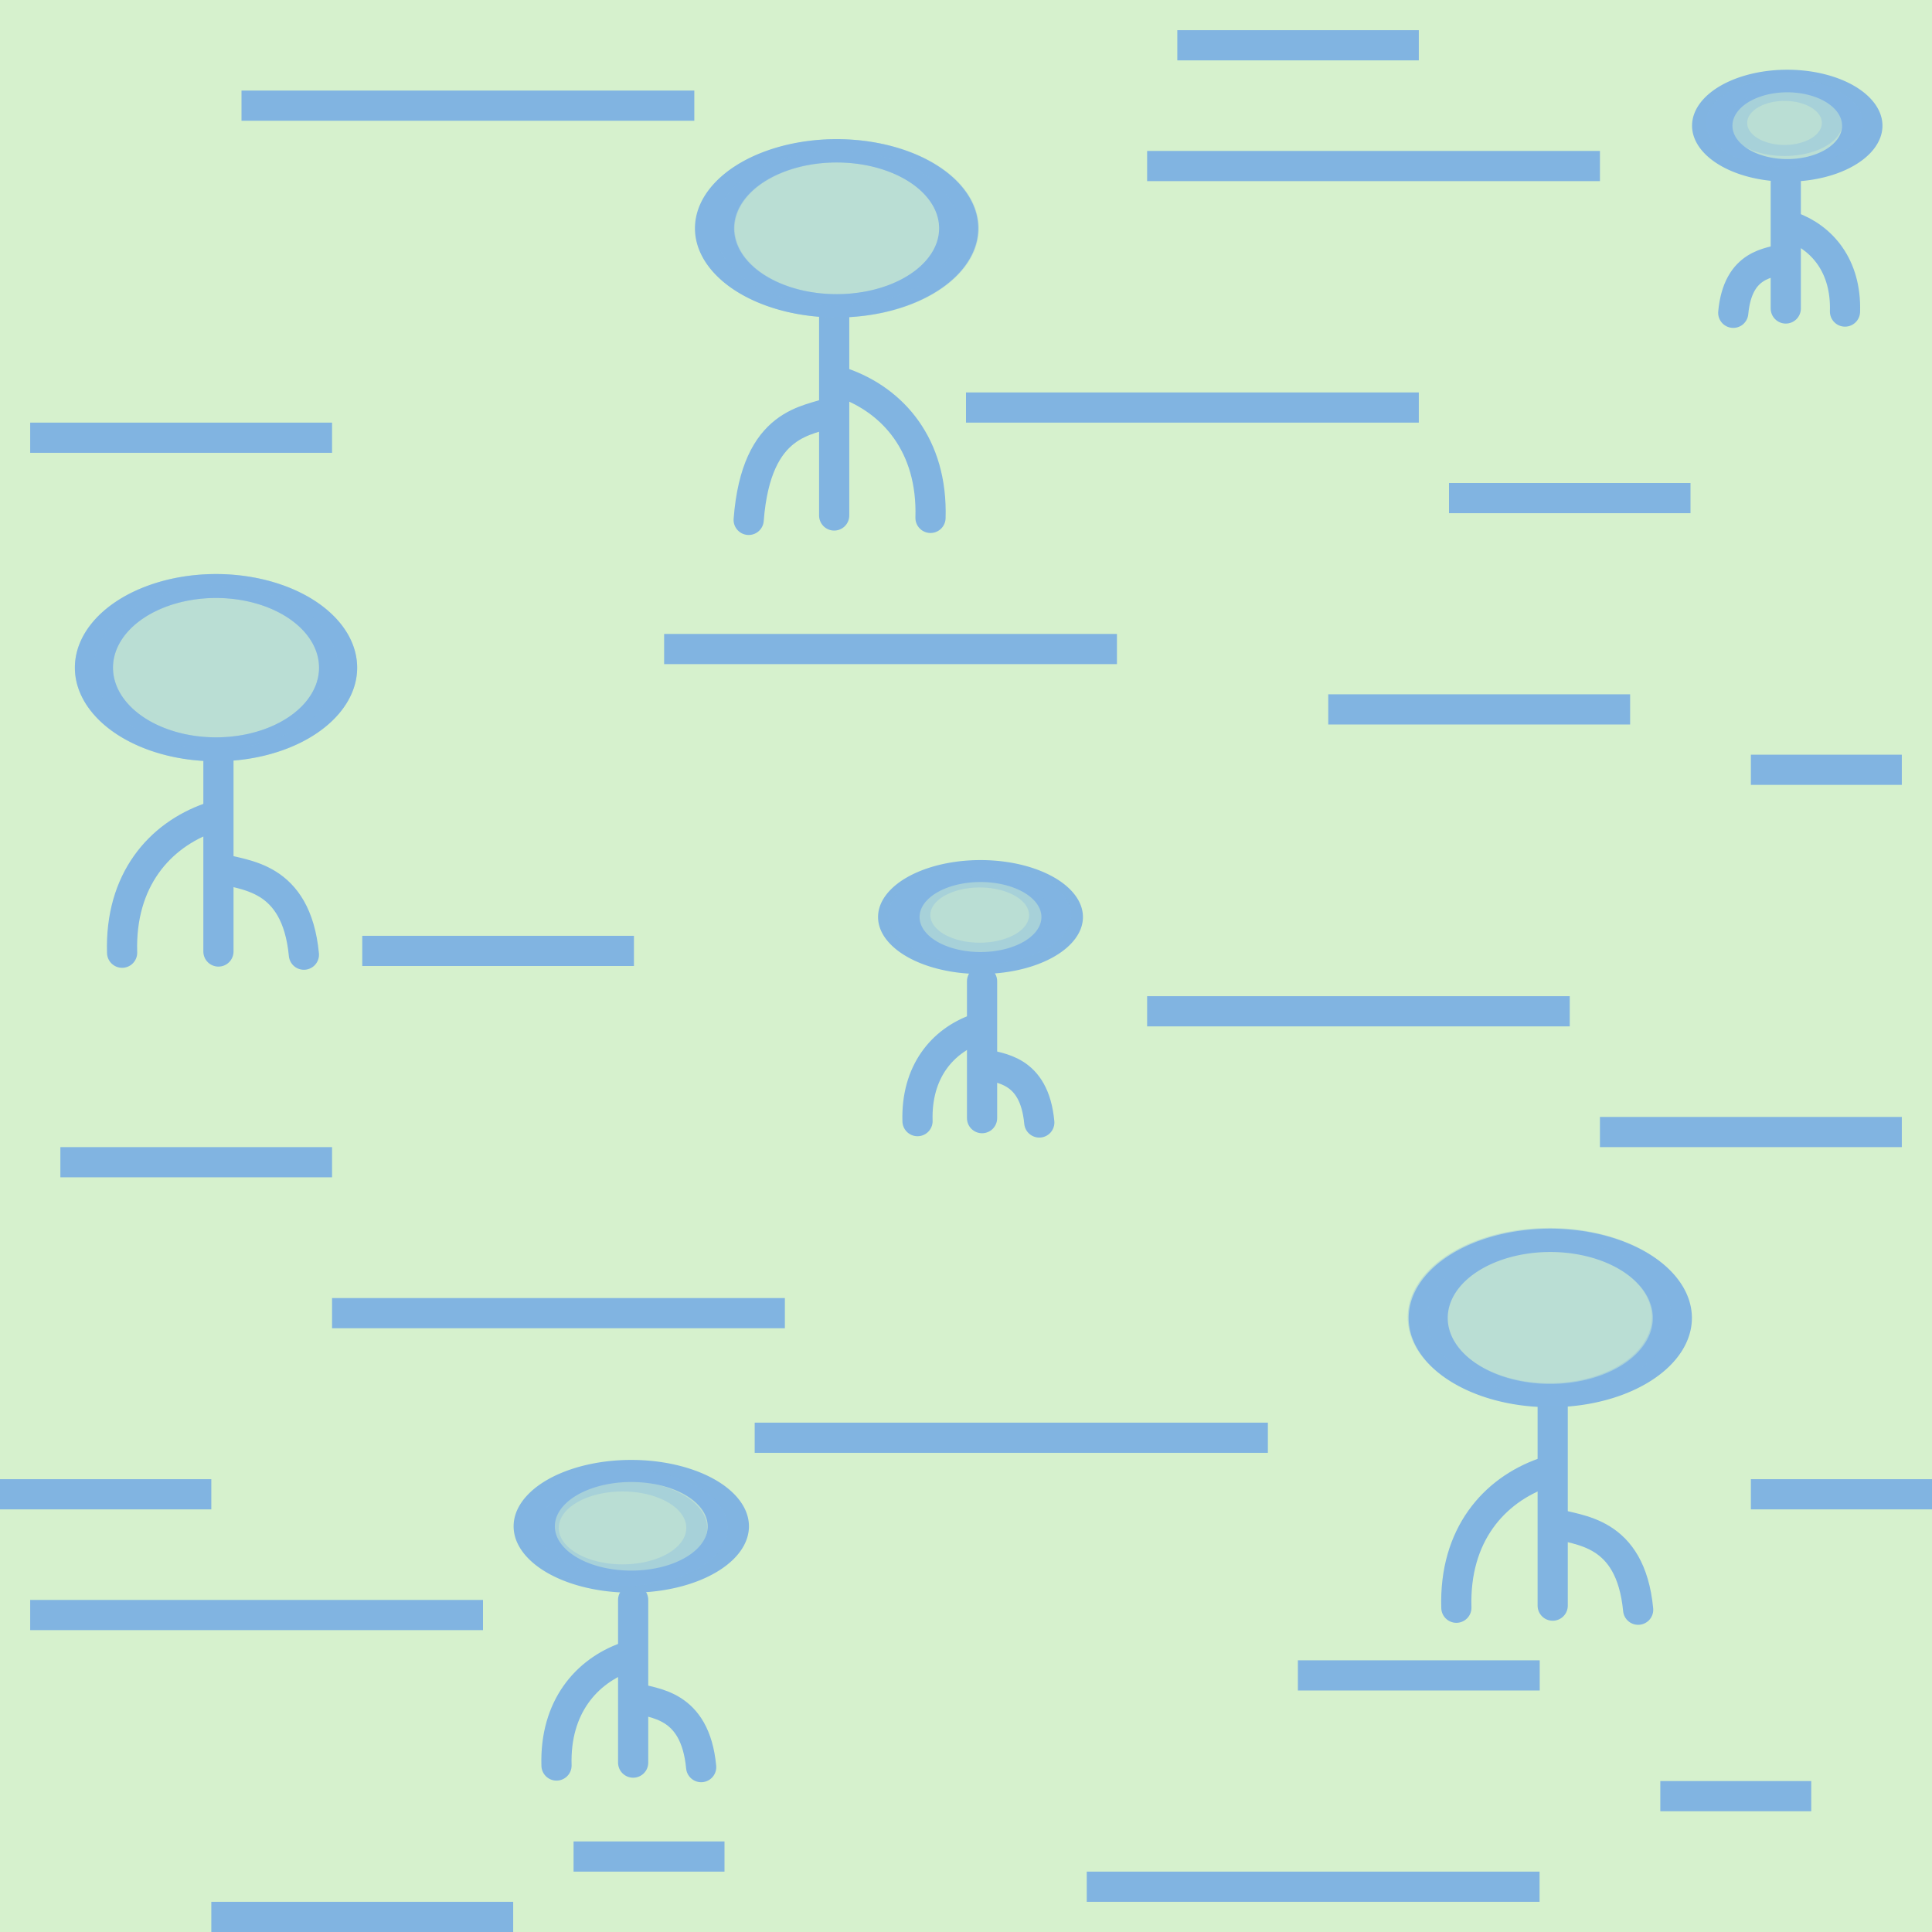 <?xml version="1.0" encoding="UTF-8" standalone="no"?>
<!-- Generator: Adobe Illustrator 16.0.4, SVG Export Plug-In . SVG Version: 6.00 Build 0)  -->

<svg
   xmlns:dc="http://purl.org/dc/elements/1.1/"
   xmlns:cc="http://creativecommons.org/ns#"
   xmlns:rdf="http://www.w3.org/1999/02/22-rdf-syntax-ns#"
   xmlns:svg="http://www.w3.org/2000/svg"
   xmlns="http://www.w3.org/2000/svg"
   xmlns:sodipodi="http://sodipodi.sourceforge.net/DTD/sodipodi-0.dtd"
   xmlns:inkscape="http://www.inkscape.org/namespaces/inkscape"
   version="1.1"
   id="Слой_1"
   x="0px"
   y="0px"
   width="64"
   height="64"
   viewBox="405.306 283.114 64 64"
   enable-background="new 405.306 283.114 30 30"
   xml:space="preserve"
   inkscape:version="0.48.4 r9939"
   sodipodi:docname="h_wetland_mangrove.svg"><defs
     id="defs35" /><sodipodi:namedview
     pagecolor="#ffffff"
     bordercolor="#666666"
     borderopacity="1"
     objecttolerance="10"
     gridtolerance="10"
     guidetolerance="10"
     inkscape:pageopacity="0"
     inkscape:pageshadow="2"
     inkscape:window-width="1920"
     inkscape:window-height="1004"
     id="namedview33"
     showgrid="true"
     inkscape:zoom="7.866667"
     inkscape:cx="14.466003"
     inkscape:cy="39.30739"
     inkscape:window-x="1680"
     inkscape:window-y="0"
     inkscape:window-maximized="1"
     inkscape:current-layer="Слой_1"
     inkscape:snap-bbox="true"
     inkscape:snap-bbox-edge-midpoints="true"
     inkscape:bbox-nodes="true"
     inkscape:snap-page="false"
     inkscape:snap-global="true"
     inkscape:snap-to-guides="false"><inkscape:grid
       type="xygrid"
       id="grid3036" /></sodipodi:namedview><rect
     style="opacity:0.411;color:#000000;fill:#9ddd87;fill-opacity:1;fill-rule:nonzero;stroke:none;stroke-width:37;marker:none;visibility:visible;display:inline;overflow:visible;enable-background:accumulate"
     id="rect4173"
     width="64"
     height="64"
     x="405.306"
     y="283.114" /><rect
     x="427.306"
     y="304.114"
     width="15"
     height="1"
     id="rect15"
     style="fill:#81b4e1" /><rect
     x="437.306"
     y="296.114"
     width="15"
     height="1"
     id="rect15-4"
     style="fill:#81b4e1" /><rect
     x="406.306"
     y="336.114"
     width="15"
     height="1"
     id="rect15-41"
     style="fill:#81b4e1" /><rect
     x="413.306"
     y="286.114"
     width="15"
     height="1"
     id="rect15-2"
     style="fill:#81b4e1" /><rect
     x="416.306"
     y="326.114"
     width="15"
     height="1"
     id="rect15-6"
     style="fill:#81b4e1" /><rect
     x="406.306"
     y="297.114"
     width="10"
     height="1"
     id="rect15-45"
     style="fill:#81b4e1" /><rect
     x="463.306"
     y="308.114"
     width="5"
     height="1"
     id="rect15-3"
     style="fill:#81b4e1" /><rect
     x="443.306"
     y="316.114"
     width="14"
     height="1"
     id="rect15-3-3"
     style="fill:#81b4e1" /><rect
     x="458.306"
     y="320.114"
     width="10"
     height="1"
     id="rect15-0"
     style="fill:#81b4e1" /><rect
     x="430.306"
     y="330.241"
     width="17"
     height="1"
     id="rect15-0-2"
     style="fill:#81b4e1" /><rect
     x="463.306"
     y="332.114"
     width="6"
     height="1"
     id="rect15-0-2-5"
     style="fill:#81b4e1" /><rect
     x="443.306"
     y="288.114"
     width="15"
     height="1"
     id="rect15-41-3"
     style="fill:#81b4e1" /><rect
     x="441.306"
     y="345.114"
     width="15"
     height="1"
     id="rect15-41-2"
     style="fill:#81b4e1" /><rect
     x="453.306"
     y="299.114"
     width="8"
     height="1"
     id="rect15-3-3-5-2"
     style="fill:#81b4e1" /><rect
     x="448.3"
     y="338.114"
     width="8.011"
     height="1"
     id="rect15-3-3-5-74"
     style="fill:#81b4e1" /><rect
     x="407.306"
     y="321.114"
     width="9"
     height="1"
     id="rect15-3-3-5-8"
     style="fill:#81b4e1" /><rect
     x="444.306"
     y="284.114"
     width="8"
     height="1"
     id="rect15-3-3-5-23"
     style="fill:#81b4e1" /><rect
     x="412.306"
     y="346.114"
     width="10"
     height="1"
     id="rect15-3-3-5-4"
     style="fill:#81b4e1" /><rect
     x="449.306"
     y="306.114"
     width="10"
     height="1"
     id="rect15-3-3-5-6"
     style="fill:#81b4e1" /><rect
     x="405.306"
     y="332.114"
     width="7"
     height="1"
     id="rect15-3-3-5-738"
     style="fill:#81b4e1" /><rect
     x="460.306"
     y="342.114"
     width="5"
     height="1"
     id="rect15-3-3-5-3"
     style="fill:#81b4e1" /><rect
     x="417.306"
     y="314.114"
     width="9"
     height="1"
     id="rect15-3-3-5-8-0"
     style="fill:#81b4e1" /><rect
     x="424.306"
     y="344.114"
     width="5"
     height="1"
     id="rect15-3-3-5-3-7"
     style="fill:#81b4e1" /><path
     style="color:#000000;fill:none;stroke:#81b4e1;stroke-width:1;stroke-linecap:round;stroke-linejoin:miter;stroke-miterlimit:4;stroke-opacity:1;stroke-dasharray:none;stroke-dashoffset:0;marker:none;visibility:visible;display:inline;overflow:visible;enable-background:accumulate"
     d="m 409.351,314.674 c -0.075,-2.407 1.244,-3.893 2.903,-4.475"
     id="path3798"
     inkscape:connector-curvature="0"
     sodipodi:nodetypes="cc" /><path
     style="color:#000000;fill:none;stroke:#81b4e1;stroke-width:1px;stroke-linecap:round;stroke-linejoin:miter;stroke-miterlimit:4;stroke-opacity:1;stroke-dasharray:none;stroke-dashoffset:0;marker:none;visibility:visible;display:inline;overflow:visible;enable-background:accumulate"
     d="m 412.542,314.634 0,-6.295"
     id="path3798-5"
     inkscape:connector-curvature="0"
     sodipodi:nodetypes="cc" /><path
     style="color:#000000;fill:none;stroke:#81b4e1;stroke-width:1px;stroke-linecap:round;stroke-linejoin:miter;stroke-miterlimit:4;stroke-opacity:1;stroke-dasharray:none;stroke-dashoffset:0;marker:none;visibility:visible;display:inline;overflow:visible;enable-background:accumulate"
     d="m 415.373,314.739 c -0.254,-2.653 -2.008,-2.61 -2.764,-2.862"
     id="path3798-0"
     inkscape:connector-curvature="0"
     sodipodi:nodetypes="cc" /><path
     sodipodi:type="arc"
     style="opacity:0;color:#000000;fill:none;stroke:#537089;stroke-width:2.8;stroke-linecap:butt;stroke-linejoin:miter;stroke-miterlimit:4;stroke-opacity:1;stroke-dasharray:none;stroke-dashoffset:0;marker:none;visibility:visible;display:inline;overflow:visible;enable-background:accumulate"
     id="path3873"
     sodipodi:cx="3.162076"
     sodipodi:cy="17.315681"
     sodipodi:rx="0.46080506"
     sodipodi:ry="0.60381353"
     d="m 3.623,17.316 a 0.461,0.604 0 1 1 -0.922,0 0.461,0.604 0 1 1 0.922,0 z"
     transform="translate(405.306,283.114)" /><path
     sodipodi:type="arc"
     style="color:#000000;fill:none;stroke:#81b4e1;stroke-width:1.151px;stroke-linecap:butt;stroke-linejoin:miter;stroke-miterlimit:4;stroke-opacity:1;stroke-dasharray:none;stroke-dashoffset:0;marker:none;visibility:visible;display:inline;overflow:visible;enable-background:accumulate"
     id="path3875"
     sodipodi:cx="-2.5105929"
     sodipodi:cy="22.924791"
     sodipodi:rx="3.6864405"
     sodipodi:ry="3.9247878"
     d="m 1.176,22.925 a 3.686,3.925 0 1 1 -7.373,0 3.686,3.925 0 1 1 7.373,0 z"
     transform="matrix(1.097,0,0,0.689,415.216,289.436)" /><path
     style="color:#000000;fill:none;stroke:#81b4e1;stroke-width:1;stroke-linecap:round;stroke-linejoin:miter;stroke-miterlimit:4;stroke-opacity:1;stroke-dasharray:none;stroke-dashoffset:0;marker:none;visibility:visible;display:inline;overflow:visible;enable-background:accumulate"
     d="m 453.55,336.372 c -0.075,-2.407 1.244,-3.893 2.903,-4.475"
     id="path3798-3"
     inkscape:connector-curvature="0"
     sodipodi:nodetypes="cc" /><path
     style="color:#000000;fill:none;stroke:#81b4e1;stroke-width:1px;stroke-linecap:round;stroke-linejoin:miter;stroke-miterlimit:4;stroke-opacity:1;stroke-dasharray:none;stroke-dashoffset:0;marker:none;visibility:visible;display:inline;overflow:visible;enable-background:accumulate"
     d="m 456.741,336.303 0,-6.595"
     id="path3798-5-1"
     inkscape:connector-curvature="0"
     sodipodi:nodetypes="cc" /><path
     style="color:#000000;fill:none;stroke:#81b4e1;stroke-width:1px;stroke-linecap:round;stroke-linejoin:miter;stroke-miterlimit:4;stroke-opacity:1;stroke-dasharray:none;stroke-dashoffset:0;marker:none;visibility:visible;display:inline;overflow:visible;enable-background:accumulate"
     d="m 459.572,336.438 c -0.254,-2.653 -2.008,-2.61 -2.764,-2.862"
     id="path3798-0-1"
     inkscape:connector-curvature="0"
     sodipodi:nodetypes="cc" /><path
     sodipodi:type="arc"
     style="color:#000000;fill:none;stroke:#81b4e1;stroke-width:1.18px;stroke-linecap:butt;stroke-linejoin:miter;stroke-miterlimit:4;stroke-opacity:1;stroke-dasharray:none;stroke-dashoffset:0;marker:none;visibility:visible;display:inline;overflow:visible;enable-background:accumulate"
     id="path3875-3"
     sodipodi:cx="-2.5105929"
     sodipodi:cy="22.924791"
     sodipodi:rx="3.6864405"
     sodipodi:ry="3.9247878"
     d="m 1.176,22.925 a 3.686,3.925 0 1 1 -7.373,0 3.686,3.925 0 1 1 7.373,0 z"
     transform="matrix(1.097,0,0,0.655,459.415,311.757)" /><path
     style="color:#000000;fill:none;stroke:#81b4e1;stroke-width:1;stroke-linecap:round;stroke-linejoin:miter;stroke-miterlimit:4;stroke-opacity:1;stroke-dasharray:none;stroke-dashoffset:0;marker:none;visibility:visible;display:inline;overflow:visible;enable-background:accumulate"
     d="m 436.13,300.27 c 0.075,-2.407 -1.244,-3.893 -2.903,-4.475"
     id="path3798-55"
     inkscape:connector-curvature="0"
     sodipodi:nodetypes="cc" /><path
     style="color:#000000;fill:none;stroke:#81b4e1;stroke-width:1px;stroke-linecap:round;stroke-linejoin:miter;stroke-miterlimit:4;stroke-opacity:1;stroke-dasharray:none;stroke-dashoffset:0;marker:none;visibility:visible;display:inline;overflow:visible;enable-background:accumulate"
     d="m 432.939,300.19 0,-6.708"
     id="path3798-5-4"
     inkscape:connector-curvature="0"
     sodipodi:nodetypes="cc" /><path
     style="color:#000000;fill:none;stroke:#81b4e1;stroke-width:1px;stroke-linecap:round;stroke-linejoin:miter;stroke-miterlimit:4;stroke-opacity:1;stroke-dasharray:none;stroke-dashoffset:0;marker:none;visibility:visible;display:inline;overflow:visible;enable-background:accumulate"
     d="m 430.107,300.336 c 0.254,-3.32 2.008,-3.266 2.764,-3.581"
     id="path3798-0-10"
     inkscape:connector-curvature="0"
     sodipodi:nodetypes="cc" /><path
     sodipodi:type="arc"
     style="color:#000000;fill:none;stroke:#81b4e1;stroke-width:1.181px;stroke-linecap:butt;stroke-linejoin:miter;stroke-miterlimit:4;stroke-opacity:1;stroke-dasharray:none;stroke-dashoffset:0;marker:none;visibility:visible;display:inline;overflow:visible;enable-background:accumulate"
     id="path3875-1"
     sodipodi:cx="-2.5105929"
     sodipodi:cy="22.924791"
     sodipodi:rx="3.6864405"
     sodipodi:ry="3.9247878"
     d="m 1.176,22.925 a 3.686,3.925 0 1 1 -7.373,0 3.686,3.925 0 1 1 7.373,0 z"
     transform="matrix(-1.097,0,0,0.654,430.265,275.684)" /><path
     style="color:#000000;fill:none;stroke:#81b4e1;stroke-width:1;stroke-linecap:round;stroke-linejoin:miter;stroke-miterlimit:4;stroke-opacity:1;stroke-dasharray:none;stroke-dashoffset:0;marker:none;visibility:visible;display:inline;overflow:visible;enable-background:accumulate"
     d="m 423.741,341.599 c -0.059,-1.933 0.99,-3.127 2.309,-3.594"
     id="path3798-58"
     inkscape:connector-curvature="0"
     sodipodi:nodetypes="cc" /><path
     style="color:#000000;fill:none;stroke:#81b4e1;stroke-width:1px;stroke-linecap:round;stroke-linejoin:miter;stroke-miterlimit:4;stroke-opacity:1;stroke-dasharray:none;stroke-dashoffset:0;marker:none;visibility:visible;display:inline;overflow:visible;enable-background:accumulate"
     d="m 426.28,341.503 0,-5.391"
     id="path3798-5-2"
     inkscape:connector-curvature="0"
     sodipodi:nodetypes="cc" /><path
     style="color:#000000;fill:none;stroke:#81b4e1;stroke-width:1px;stroke-linecap:round;stroke-linejoin:miter;stroke-miterlimit:4;stroke-opacity:1;stroke-dasharray:none;stroke-dashoffset:0;marker:none;visibility:visible;display:inline;overflow:visible;enable-background:accumulate"
     d="m 428.533,341.652 c -0.202,-2.131 -1.597,-2.096 -2.199,-2.299"
     id="path3798-0-4"
     inkscape:connector-curvature="0"
     sodipodi:nodetypes="cc" /><path
     sodipodi:type="arc"
     style="color:#000000;fill:none;stroke:#81b4e1;stroke-width:1.567px;stroke-linecap:butt;stroke-linejoin:miter;stroke-miterlimit:4;stroke-opacity:1;stroke-dasharray:none;stroke-dashoffset:0;marker:none;visibility:visible;display:inline;overflow:visible;enable-background:accumulate"
     id="path3875-8"
     sodipodi:cx="-2.5105929"
     sodipodi:cy="22.924791"
     sodipodi:rx="3.6864405"
     sodipodi:ry="3.9247878"
     d="m 1.176,22.925 a 3.686,3.925 0 1 1 -7.373,0 3.686,3.925 0 1 1 7.373,0 z"
     transform="matrix(0.872,0,0,0.467,428.407,322.969)" /><path
     style="color:#000000;fill:none;stroke:#81b4e1;stroke-width:1;stroke-linecap:round;stroke-linejoin:miter;stroke-miterlimit:4;stroke-opacity:1;stroke-dasharray:none;stroke-dashoffset:0;marker:none;visibility:visible;display:inline;overflow:visible;enable-background:accumulate"
     d="m 466.424,293.435 c 0.046,-1.514 -0.764,-2.449 -1.784,-2.815"
     id="path3798-6"
     inkscape:connector-curvature="0"
     sodipodi:nodetypes="cc" /><path
     style="color:#000000;fill:none;stroke:#81b4e1;stroke-width:1px;stroke-linecap:round;stroke-linejoin:miter;stroke-miterlimit:4;stroke-opacity:1;stroke-dasharray:none;stroke-dashoffset:0;marker:none;visibility:visible;display:inline;overflow:visible;enable-background:accumulate"
     d="m 464.462,293.333 0,-4.172"
     id="path3798-5-18"
     inkscape:connector-curvature="0"
     sodipodi:nodetypes="cc" /><path
     style="color:#000000;fill:none;stroke:#81b4e1;stroke-width:1px;stroke-linecap:round;stroke-linejoin:miter;stroke-miterlimit:4;stroke-opacity:1;stroke-dasharray:none;stroke-dashoffset:0;marker:none;visibility:visible;display:inline;overflow:visible;enable-background:accumulate"
     d="m 462.722,293.476 c 0.156,-1.669 1.234,-1.642 1.699,-1.8"
     id="path3798-0-12"
     inkscape:connector-curvature="0"
     sodipodi:nodetypes="cc" /><path
     sodipodi:type="arc"
     style="color:#000000;fill:none;stroke:#81b4e1;stroke-width:1.985px;stroke-linecap:butt;stroke-linejoin:miter;stroke-miterlimit:4;stroke-opacity:1;stroke-dasharray:none;stroke-dashoffset:0;marker:none;visibility:visible;display:inline;overflow:visible;enable-background:accumulate"
     id="path3875-9"
     sodipodi:cx="-2.5105929"
     sodipodi:cy="22.924791"
     sodipodi:rx="3.6864405"
     sodipodi:ry="3.9247878"
     d="m 1.176,22.925 a 3.686,3.925 0 1 1 -7.373,0 3.686,3.925 0 1 1 7.373,0 z"
     transform="matrix(-0.674,0,0,0.377,462.819,278.635)" /><path
     style="color:#000000;fill:none;stroke:#81b4e1;stroke-width:1;stroke-linecap:round;stroke-linejoin:miter;stroke-miterlimit:4;stroke-opacity:1;stroke-dasharray:none;stroke-dashoffset:0;marker:none;visibility:visible;display:inline;overflow:visible;enable-background:accumulate"
     d="m 435.7,320.253 c -0.05,-1.642 0.833,-2.655 1.944,-3.053"
     id="path3798-69"
     inkscape:connector-curvature="0"
     sodipodi:nodetypes="cc" /><path
     style="color:#000000;fill:none;stroke:#81b4e1;stroke-width:1px;stroke-linecap:round;stroke-linejoin:miter;stroke-miterlimit:4;stroke-opacity:1;stroke-dasharray:none;stroke-dashoffset:0;marker:none;visibility:visible;display:inline;overflow:visible;enable-background:accumulate"
     d="m 437.838,320.154 0,-4.535"
     id="path3798-5-46"
     inkscape:connector-curvature="0"
     sodipodi:nodetypes="cc" /><path
     style="color:#000000;fill:none;stroke:#81b4e1;stroke-width:1px;stroke-linecap:round;stroke-linejoin:miter;stroke-miterlimit:4;stroke-opacity:1;stroke-dasharray:none;stroke-dashoffset:0;marker:none;visibility:visible;display:inline;overflow:visible;enable-background:accumulate"
     d="m 439.734,320.298 c -0.17,-1.81 -1.345,-1.78 -1.851,-1.952"
     id="path3798-0-46"
     inkscape:connector-curvature="0"
     sodipodi:nodetypes="cc" /><path
     sodipodi:type="arc"
     style="color:#000000;fill:none;stroke:#81b4e1;stroke-width:1.874px;stroke-linecap:butt;stroke-linejoin:miter;stroke-miterlimit:4;stroke-opacity:1;stroke-dasharray:none;stroke-dashoffset:0;marker:none;visibility:visible;display:inline;overflow:visible;enable-background:accumulate"
     id="path3875-2"
     sodipodi:cx="-2.5105929"
     sodipodi:cy="22.924791"
     sodipodi:rx="3.6864405"
     sodipodi:ry="3.9247878"
     d="m 1.176,22.925 a 3.686,3.925 0 1 1 -7.373,0 3.686,3.925 0 1 1 7.373,0 z"
     transform="matrix(0.734,0,0,0.388,439.629,304.597)" /><path
     sodipodi:type="arc"
     style="opacity:0.328;color:#000000;fill:#81b4e1;fill-opacity:1;stroke:#81b4e1;stroke-width:1.151px;stroke-linecap:butt;stroke-linejoin:miter;stroke-miterlimit:4;stroke-opacity:1;stroke-dasharray:none;stroke-dashoffset:0;marker:none;visibility:visible;display:inline;overflow:visible;enable-background:accumulate"
     id="path3875-6"
     sodipodi:cx="-2.5105929"
     sodipodi:cy="22.924791"
     sodipodi:rx="3.6864405"
     sodipodi:ry="3.9247878"
     d="m 1.176,22.925 a 3.686,3.925 0 1 1 -7.373,0 3.686,3.925 0 1 1 7.373,0 z"
     transform="matrix(1.097,0,0,0.689,415.216,289.436)" /><path
     sodipodi:type="arc"
     style="opacity:0.328;color:#000000;fill:#81b4e1;fill-opacity:1;stroke:#81b4e1;stroke-width:1.181px;stroke-linecap:butt;stroke-linejoin:miter;stroke-miterlimit:4;stroke-opacity:1;stroke-dasharray:none;stroke-dashoffset:0;marker:none;visibility:visible;display:inline;overflow:visible;enable-background:accumulate"
     id="path3875-6-6"
     sodipodi:cx="-2.5105929"
     sodipodi:cy="22.924791"
     sodipodi:rx="3.6864405"
     sodipodi:ry="3.9247878"
     d="m 1.176,22.925 a 3.686,3.925 0 1 1 -7.373,0 3.686,3.925 0 1 1 7.373,0 z"
     transform="matrix(1.097,0,0,0.654,435.793,275.686)" /><path
     sodipodi:type="arc"
     style="opacity:0.328;color:#000000;fill:#81b4e1;fill-opacity:1;stroke:#81b4e1;stroke-width:1.18px;stroke-linecap:butt;stroke-linejoin:miter;stroke-miterlimit:4;stroke-opacity:1;stroke-dasharray:none;stroke-dashoffset:0;marker:none;visibility:visible;display:inline;overflow:visible;enable-background:accumulate"
     id="path3875-6-1"
     sodipodi:cx="-2.5105929"
     sodipodi:cy="22.924791"
     sodipodi:rx="3.6864405"
     sodipodi:ry="3.9247878"
     d="m 1.176,22.925 a 3.686,3.925 0 1 1 -7.373,0 3.686,3.925 0 1 1 7.373,0 z"
     transform="matrix(1.097,0,0,0.655,459.383,311.733)" /><path
     sodipodi:type="arc"
     style="opacity:0.328;color:#000000;fill:#81b4e1;fill-opacity:1;stroke:#81b4e1;stroke-width:1.815px;stroke-linecap:butt;stroke-linejoin:miter;stroke-miterlimit:4;stroke-opacity:1;stroke-dasharray:none;stroke-dashoffset:0;marker:none;visibility:visible;display:inline;overflow:visible;enable-background:accumulate"
     id="path3875-6-19"
     sodipodi:cx="-2.5105929"
     sodipodi:cy="22.924791"
     sodipodi:rx="3.6864405"
     sodipodi:ry="3.9247878"
     d="m 1.176,22.925 a 3.686,3.925 0 1 1 -7.373,0 3.686,3.925 0 1 1 7.373,0 z"
     transform="matrix(0.76,0,0,0.4,427.836,324.558)" /><path
     sodipodi:type="arc"
     style="opacity:0.328;color:#000000;fill:#81b4e1;fill-opacity:1;stroke:#81b4e1;stroke-width:2.208px;stroke-linecap:butt;stroke-linejoin:miter;stroke-miterlimit:4;stroke-opacity:1;stroke-dasharray:none;stroke-dashoffset:0;marker:none;visibility:visible;display:inline;overflow:visible;enable-background:accumulate"
     id="path3875-6-2"
     sodipodi:cx="-2.5105929"
     sodipodi:cy="22.924791"
     sodipodi:rx="3.6864405"
     sodipodi:ry="3.9247878"
     d="m 1.176,22.925 a 3.686,3.925 0 1 1 -7.373,0 3.686,3.925 0 1 1 7.373,0 z"
     transform="matrix(0.633,0,0,0.324,439.349,306)" /><path
     sodipodi:type="arc"
     style="opacity:0.328;color:#000000;fill:#81b4e1;fill-opacity:1;stroke:#81b4e1;stroke-width:2.624px;stroke-linecap:butt;stroke-linejoin:miter;stroke-miterlimit:4;stroke-opacity:1;stroke-dasharray:none;stroke-dashoffset:0;marker:none;visibility:visible;display:inline;overflow:visible;enable-background:accumulate"
     id="path3875-6-7"
     sodipodi:cx="-2.5105929"
     sodipodi:cy="22.924791"
     sodipodi:rx="3.6864405"
     sodipodi:ry="3.9247878"
     d="m 1.176,22.925 a 3.686,3.925 0 1 1 -7.373,0 3.686,3.925 0 1 1 7.373,0 z"
     transform="matrix(0.521,0,0,0.279,465.729,280.79)" /></svg>